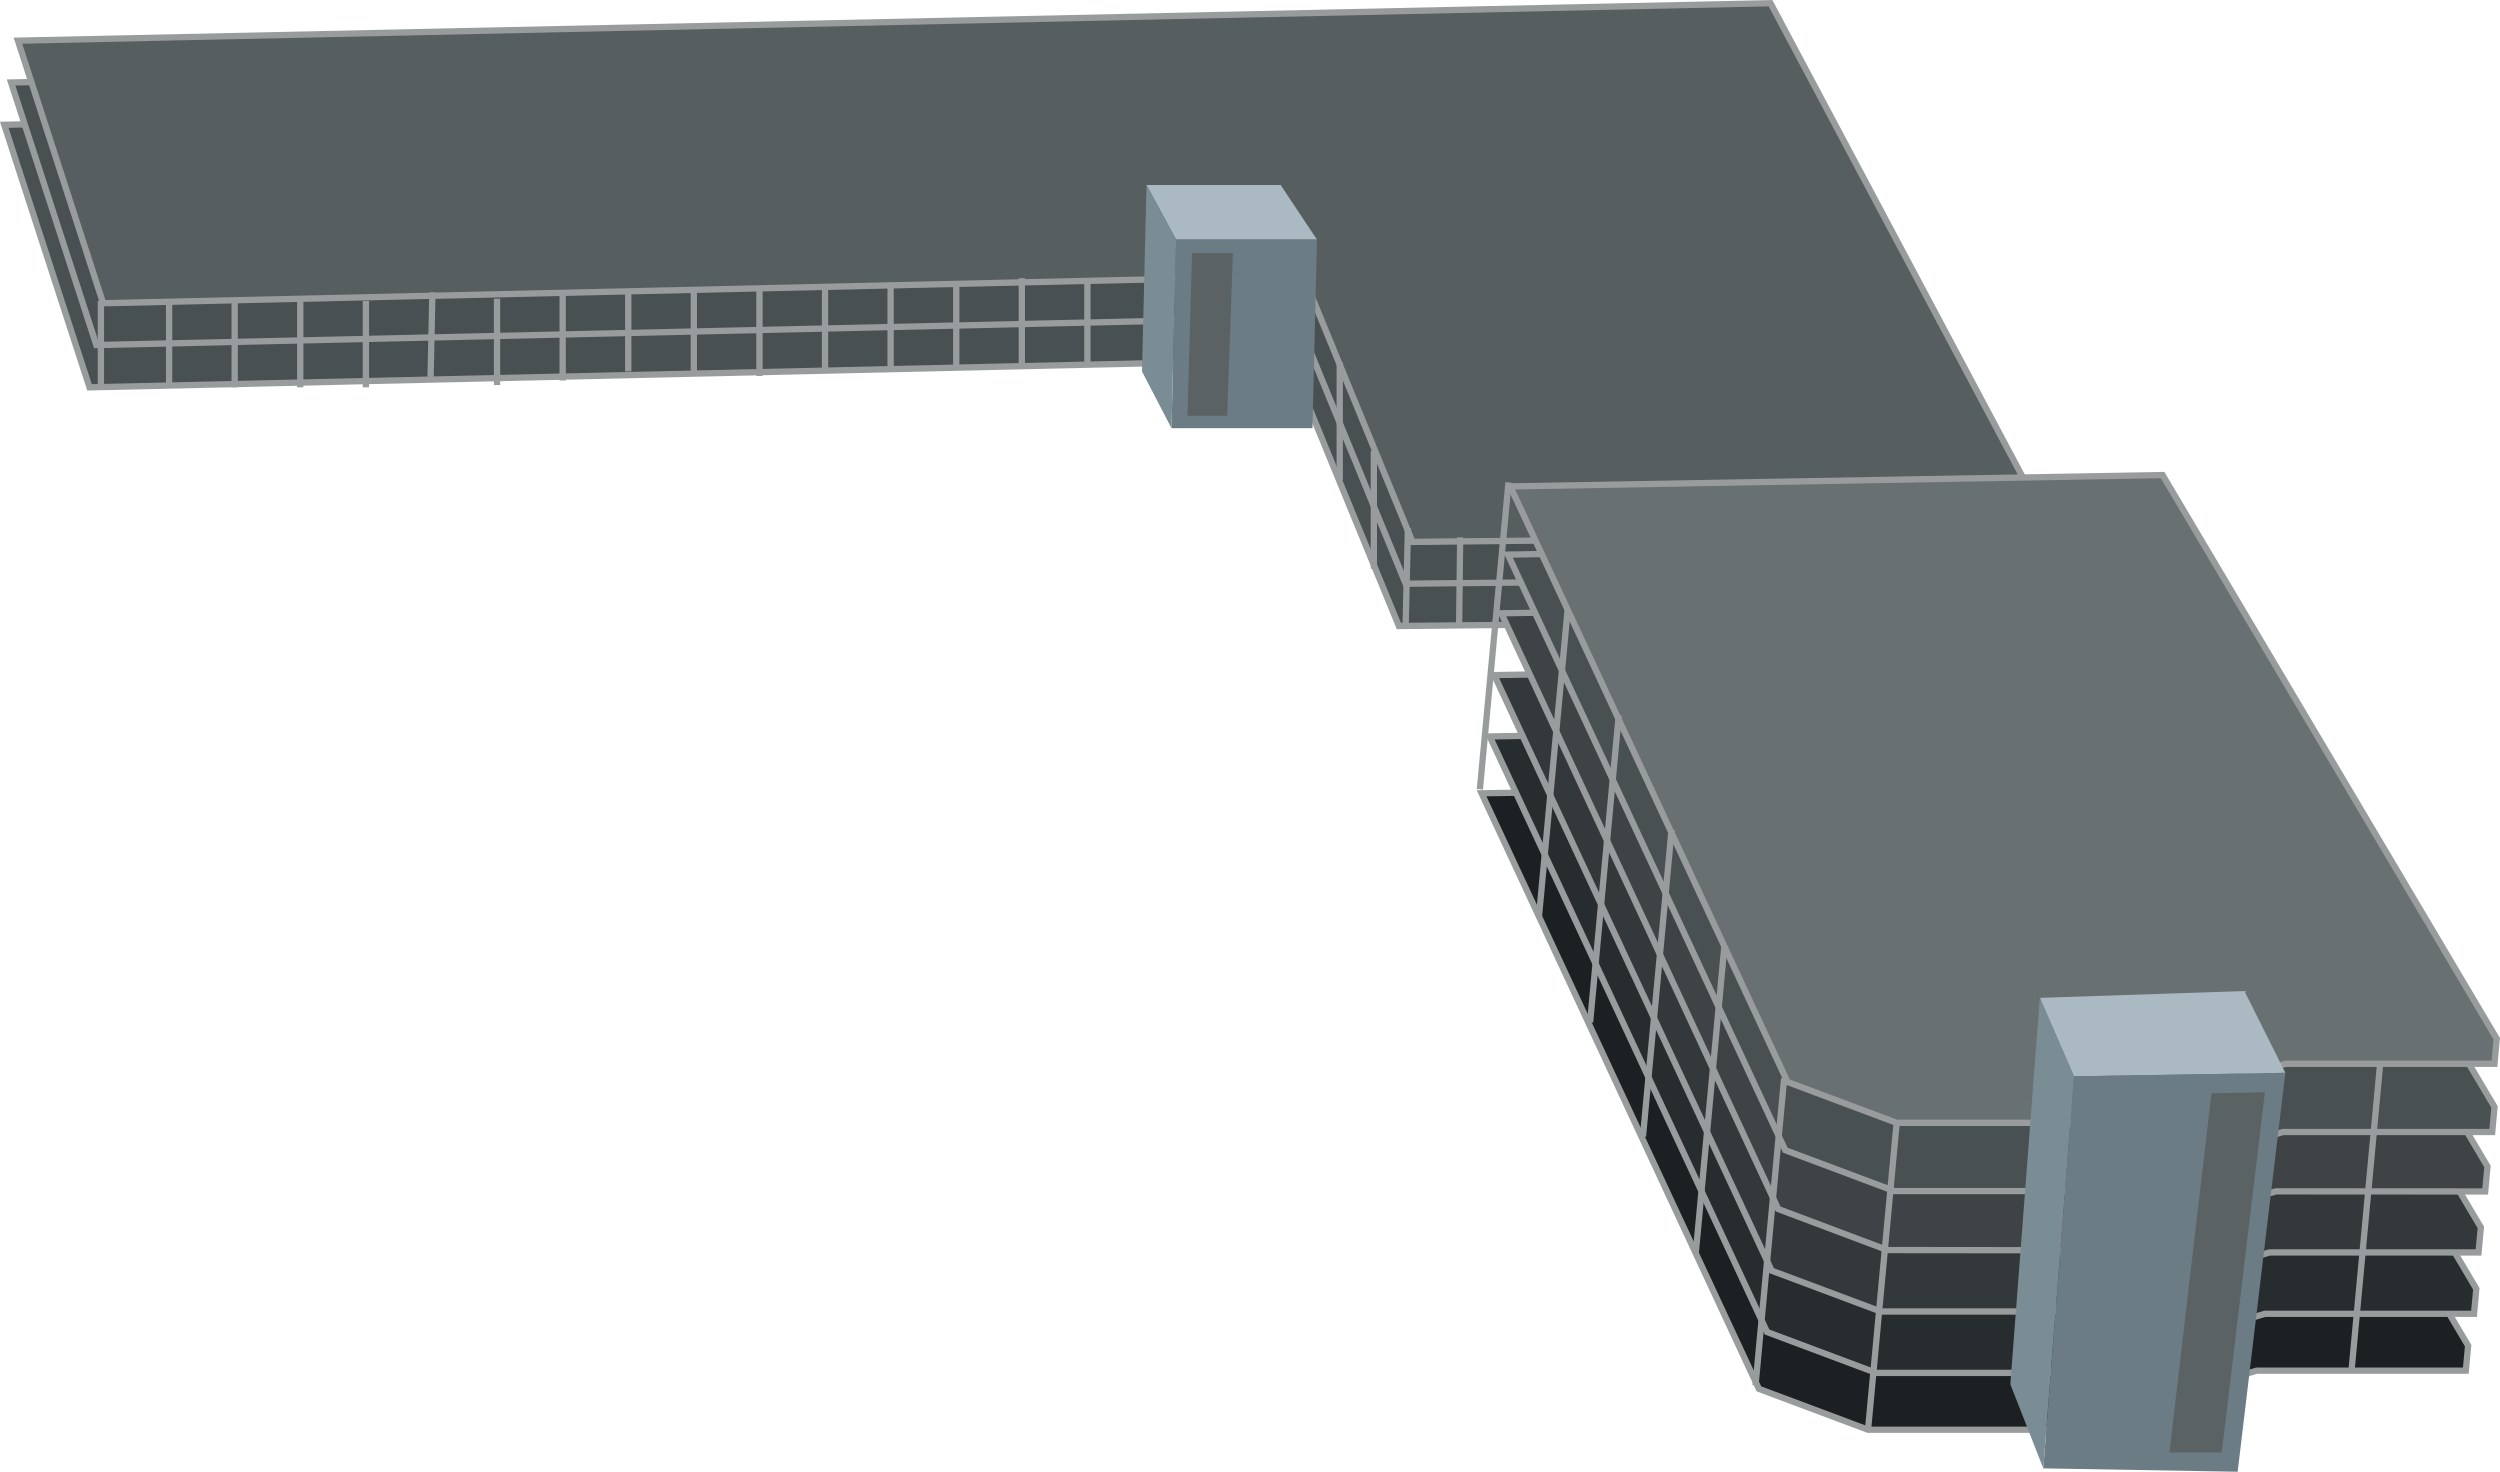 <?xml version="1.0" encoding="UTF-8"?>
<svg id="Layer_2" data-name="Layer 2" xmlns="http://www.w3.org/2000/svg" viewBox="0 0 369.44 217.49">
  <defs>
    <style>
      .cls-1 {
        stroke-width: .93px;
      }

      .cls-1, .cls-2 {
        fill: none;
        stroke: #999c9d;
        stroke-miterlimit: 10;
      }

      .cls-2 {
        stroke-width: .93px;
      }

      .cls-3 {
        fill: #495052;
      }

      .cls-3, .cls-4, .cls-5, .cls-6, .cls-7, .cls-8, .cls-9, .cls-10, .cls-11, .cls-12, .cls-13 {
        stroke-width: 0px;
      }

      .cls-4 {
        fill: #7b8d94;
      }

      .cls-5 {
        fill: #5b6264;
      }

      .cls-6 {
        fill: #272c2e;
      }

      .cls-7 {
        fill: #575e5f;
      }

      .cls-8 {
        fill: #3f4346;
      }

      .cls-9 {
        fill: #1c2023;
      }

      .cls-10 {
        fill: #abb9c2;
      }

      .cls-11 {
        fill: #33383a;
      }

      .cls-12 {
        fill: #6b7c85;
      }

      .cls-13 {
        fill: #697072;
      }
    </style>
  </defs>
  <g id="Layer_1-2" data-name="Layer 1">
    <g>
      <polygon class="cls-3" points="259.62 12.9 301.44 91.5 206.72 92.51 190.59 53.21 13.23 57.24 .63 18.44 259.62 12.9"/>
      <polygon class="cls-1" points="259.62 12.9 301.44 91.5 206.72 92.51 190.59 53.21 13.23 57.24 .63 18.44 259.62 12.9"/>
      <polygon class="cls-3" points="260.63 6.65 302.45 85.25 207.72 86.26 191.6 46.96 14.24 50.99 1.64 12.19 260.63 6.65"/>
      <polygon class="cls-1" points="260.63 6.65 302.45 85.25 207.72 86.26 191.6 46.96 14.24 50.99 1.64 12.19 260.63 6.65"/>
      <polygon class="cls-7" points="261.64 .47 303.46 79.07 208.73 80.08 192.61 40.78 15.24 44.81 2.65 6.01 261.64 .47"/>
      <polygon class="cls-1" points="261.64 .47 303.46 79.07 208.73 80.08 192.61 40.78 15.24 44.81 2.65 6.01 261.64 .47"/>
      <polygon class="cls-9" points="333.49 202.55 364.39 202.55 364.73 198.85 315.35 115.55 218.94 117.23 259.92 205.24 276.05 211.28 303.93 211.28 333.49 202.55"/>
      <polygon class="cls-1" points="333.49 202.55 364.39 202.55 364.73 198.85 315.35 115.55 218.94 117.23 259.92 205.24 276.05 211.28 303.93 211.28 333.49 202.55"/>
      <polygon class="cls-6" points="334.7 194.15 365.6 194.15 365.94 190.45 316.56 107.15 220.15 108.83 261.13 196.84 277.26 202.88 305.14 202.88 334.7 194.15"/>
      <polygon class="cls-1" points="334.7 194.15 365.6 194.15 365.94 190.45 316.56 107.15 220.15 108.83 261.13 196.84 277.26 202.88 305.14 202.88 334.7 194.15"/>
      <polygon class="cls-11" points="335.37 185.08 366.27 185.08 366.61 181.38 317.23 98.08 220.82 99.76 261.8 187.77 277.93 193.81 305.81 193.81 335.37 185.08"/>
      <polygon class="cls-1" points="335.37 185.08 366.27 185.08 366.61 181.38 317.23 98.08 220.82 99.76 261.8 187.77 277.93 193.81 305.81 193.81 335.37 185.08"/>
      <polygon class="cls-8" points="336.34 176.05 367.25 176.07 367.59 172.38 318.28 89.03 221.87 90.63 262.78 178.67 278.9 184.73 306.78 184.76 336.34 176.05"/>
      <polygon class="cls-1" points="336.34 176.05 367.25 176.07 367.59 172.38 318.28 89.03 221.87 90.63 262.78 178.67 278.9 184.73 306.78 184.76 336.34 176.05"/>
      <polygon class="cls-3" points="337.38 167.28 368.29 167.28 368.63 163.58 319.24 80.27 222.84 81.96 263.82 169.97 279.94 176.01 307.83 176.01 337.38 167.28"/>
      <polygon class="cls-1" points="337.38 167.28 368.29 167.28 368.63 163.58 319.24 80.27 222.84 81.96 263.82 169.97 279.94 176.01 307.83 176.01 337.38 167.28"/>
      <polygon class="cls-13" points="337.72 157.2 368.62 157.2 368.96 153.5 319.58 70.2 223.18 71.88 264.15 159.89 280.28 165.93 308.16 165.93 337.72 157.2"/>
      <polygon class="cls-1" points="337.72 157.2 368.62 157.2 368.96 153.5 319.58 70.2 223.18 71.88 264.15 159.89 280.28 165.93 308.16 165.93 337.72 157.2"/>
      <polygon class="cls-10" points="301.44 147.46 306.48 159.05 337.72 158.54 331.67 146.45 301.44 147.46"/>
      <polygon class="cls-12" points="306.48 159.05 301.95 216.99 330.67 217.49 337.72 158.54 306.48 159.05"/>
      <polygon class="cls-4" points="301.44 147.46 297.08 204.56 301.95 216.99 306.48 159.05 301.44 147.46"/>
      <line class="cls-13" x1="280.28" y1="165.93" x2="276.05" y2="211.28"/>
      <line class="cls-1" x1="280.28" y1="165.93" x2="276.05" y2="211.28"/>
      <line class="cls-1" x1="263.65" y1="159.38" x2="259.42" y2="204.73"/>
      <line class="cls-1" x1="254.83" y1="139.73" x2="250.6" y2="185.08"/>
      <line class="cls-1" x1="242.79" y1="167.95" x2="247.02" y2="122.6"/>
      <line class="cls-1" x1="239.21" y1="105.72" x2="234.98" y2="151.07"/>
      <line class="cls-1" x1="231.66" y1="90.1" x2="227.42" y2="135.45"/>
      <line class="cls-1" x1="222.92" y1="71.29" x2="218.69" y2="116.64"/>
      <line class="cls-13" x1="351.7" y1="157.49" x2="347.47" y2="202.84"/>
      <line class="cls-1" x1="351.7" y1="157.49" x2="347.47" y2="202.84"/>
      <polygon class="cls-5" points="334.7 161.4 328.32 214.64 320.59 214.64 326.8 161.57 334.7 161.4"/>
      <polygon class="cls-10" points="169.43 27.34 173.8 35.41 194.62 35.41 189.25 27.34 169.43 27.34"/>
      <polygon class="cls-12" points="173.8 35.4 173.12 63.28 193.95 63.28 194.62 35.4 173.8 35.4"/>
      <polygon class="cls-4" points="169.43 27.34 168.76 54.89 173.12 63.29 173.8 35.41 169.43 27.34"/>
      <polygon class="cls-5" points="182.19 37.42 181.35 61.44 175.48 61.44 176.15 37.42 182.19 37.42"/>
      <line class="cls-1" x1="24.99" y1="44.47" x2="24.99" y2="57.24"/>
      <line class="cls-1" x1="34.68" y1="44.47" x2="34.68" y2="57.24"/>
      <line class="cls-1" x1="44.37" y1="44.47" x2="44.37" y2="57.24"/>
      <line class="cls-1" x1="54.07" y1="44.47" x2="54.07" y2="57.24"/>
      <path class="cls-3" d="m63.62,55.69l.27-12.5-.27,12.5Z"/>
      <line class="cls-1" x1="63.9" y1="43.2" x2="63.63" y2="55.69"/>
      <line class="cls-1" x1="73.45" y1="44.14" x2="73.45" y2="56.9"/>
      <line class="cls-1" x1="83.15" y1="43.47" x2="83.15" y2="56.23"/>
      <line class="cls-1" x1="92.84" y1="43.13" x2="92.84" y2="54.89"/>
      <line class="cls-1" x1="102.53" y1="42.79" x2="102.53" y2="55.56"/>
      <line class="cls-1" x1="112.23" y1="42.79" x2="112.23" y2="55.56"/>
      <line class="cls-1" x1="121.92" y1="42.12" x2="121.92" y2="54.89"/>
      <line class="cls-1" x1="131.61" y1="41.79" x2="131.61" y2="54.55"/>
      <line class="cls-1" x1="141.31" y1="41.79" x2="141.31" y2="54.55"/>
      <line class="cls-1" x1="151" y1="41.11" x2="151" y2="53.88"/>
      <line class="cls-1" x1="160.69" y1="41.11" x2="160.69" y2="53.88"/>
      <line class="cls-1" x1="197.98" y1="53.54" x2="197.98" y2="70.95"/>
      <line class="cls-1" x1="203.02" y1="66.64" x2="203.02" y2="84.05"/>
      <path class="cls-3" d="m207.72,92.34l.34-14.28-.34,14.28Z"/>
      <line class="cls-1" x1="208.06" y1="78.06" x2="207.72" y2="92.34"/>
      <path class="cls-3" d="m215.62,92.51l.17-13.1-.17,13.1Z"/>
      <line class="cls-2" x1="215.78" y1="79.41" x2="215.62" y2="92.51"/>
      <line class="cls-1" x1="14.91" y1="44.47" x2="14.91" y2="57.24"/>
    </g>
  </g>
</svg>